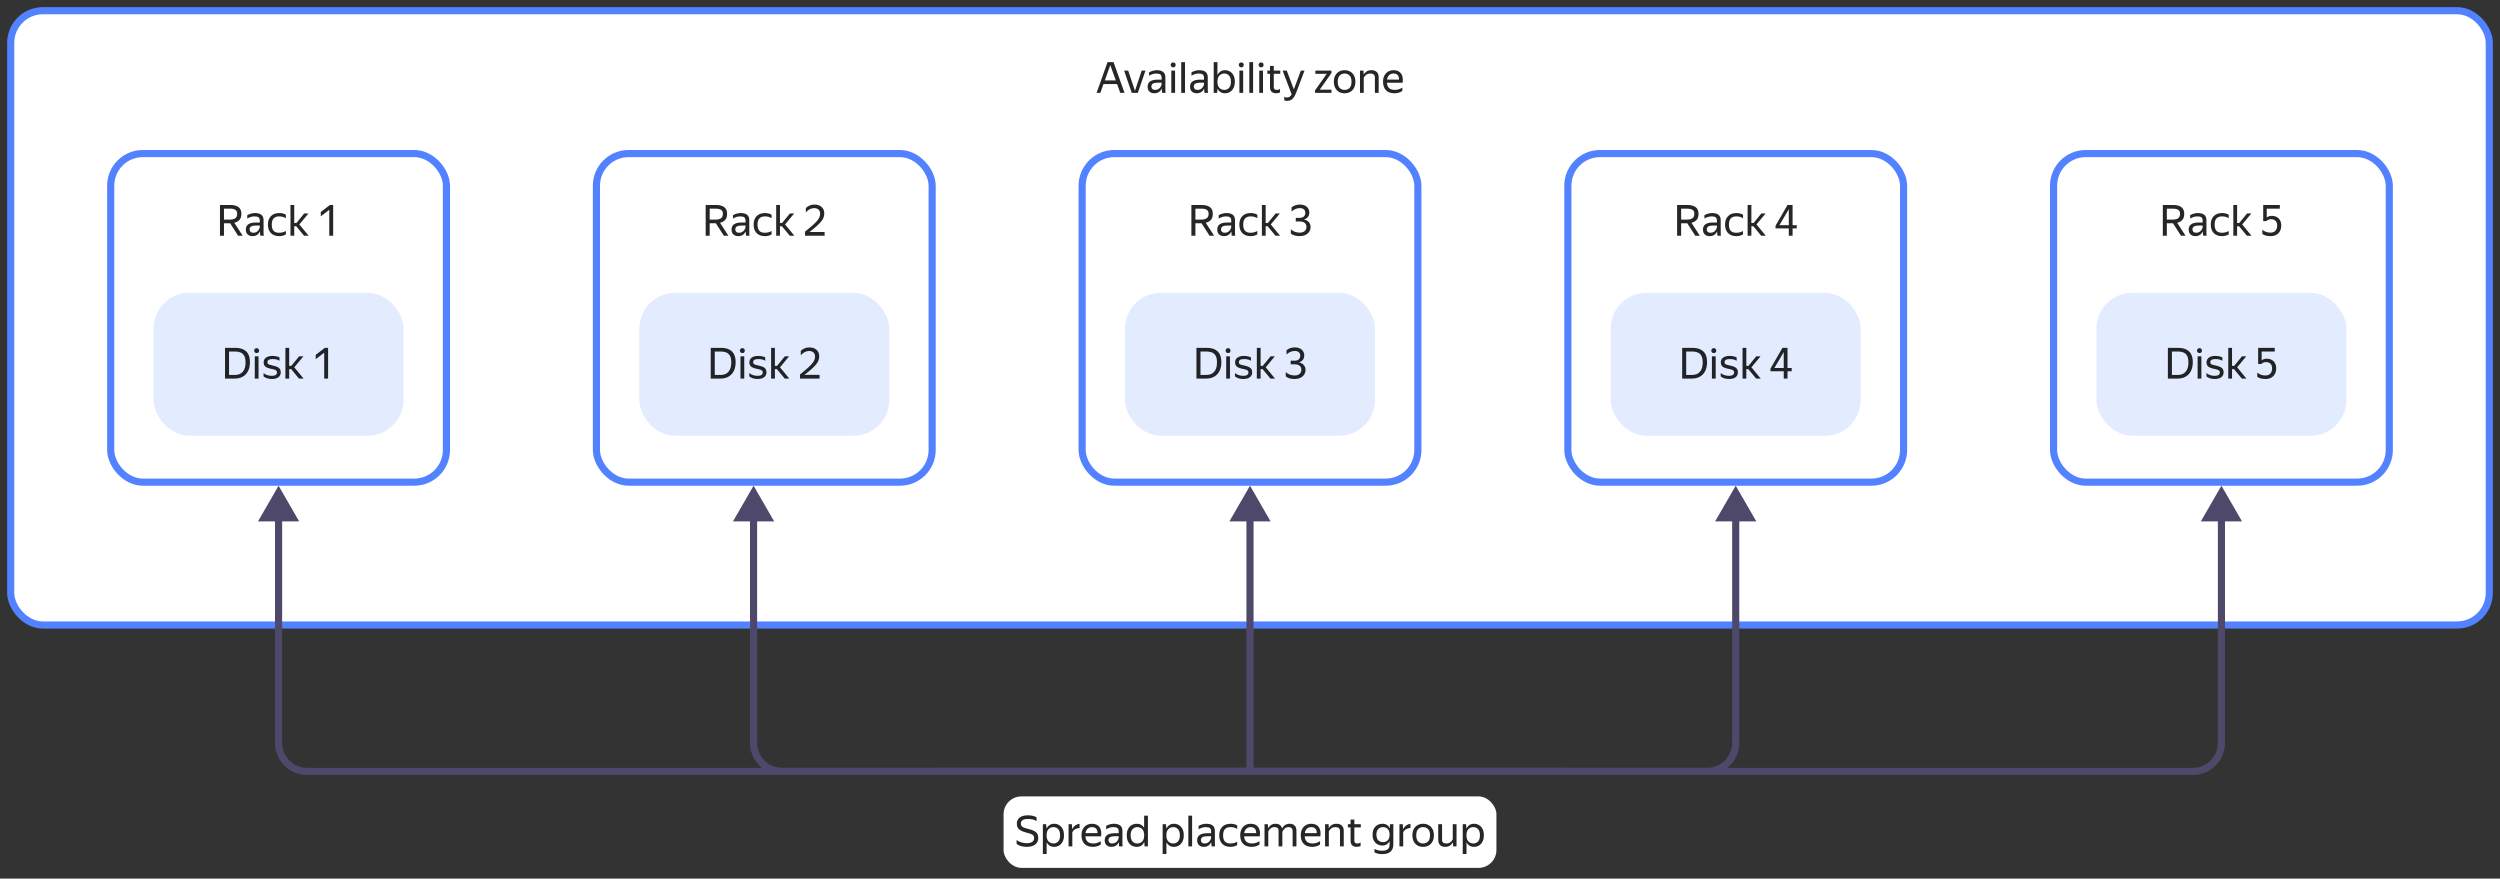 <svg width="700" height="246" viewBox="0 0 700 246" fill="none" xmlns="http://www.w3.org/2000/svg">
<rect x="0" y="0" width="700" height="246" fill="#333333" stroke="none"/>
<rect x="281" y="223" width="138" height="20" rx="5" fill="white"/>
<rect x="3" y="3" width="694" height="172" rx="9" fill="white" stroke="#5282FF" stroke-width="2"/>
<path d="M486 136L480.226 146L491.774 146L486 136ZM485 145L485 208L487 208L487 145L485 145ZM478 215L262 215L262 217L478 217L478 215ZM485 208C485 211.866 481.866 215 478 215L478 217C482.971 217 487 212.971 487 208L485 208Z" fill="#4E496B"/>
<path d="M622 136L616.226 146L627.774 146L622 136ZM621 145L621 208L623 208L623 145L621 145ZM614 215L262 215L262 217L614 217L614 215ZM621 208C621 211.866 617.866 215 614 215L614 217C618.971 217 623 212.971 623 208L621 208Z" fill="#4E496B"/>
<path d="M211 136L216.774 146L205.226 146L211 136ZM212 145L212 208L210 208L210 145L212 145ZM219 215L438 215L438 217L219 217L219 215ZM212 208C212 211.866 215.134 215 219 215L219 217C214.029 217 210 212.971 210 208L212 208Z" fill="#4E496B"/>
<path d="M78 136L83.773 146L72.227 146L78 136ZM79 145L79 208L77 208L77 145L79 145ZM86 215L438 215L438 217L86 217L86 215ZM79 208C79 211.866 82.134 215 86 215L86 217C81.029 217 77 212.971 77 208L79 208Z" fill="#4E496B"/>
<path d="M350 136L344.226 146L355.774 146L350 136ZM349 145L349 216L351 216L351 145L349 145Z" fill="#4E496B"/>
<rect x="303" y="43" width="94" height="92" rx="9" fill="white" stroke="#5282FF" stroke-width="2"/>
<path d="M333.588 57.396H336.468C337.476 57.396 338.248 57.596 338.784 57.996C339.32 58.388 339.588 59.008 339.588 59.856C339.588 60.608 339.408 61.184 339.048 61.584C338.688 61.976 338.208 62.24 337.608 62.376L339.948 66H338.676L336.432 62.508H336.36H334.716V66H333.588V57.396ZM336.36 61.488C336.976 61.488 337.472 61.368 337.848 61.128C338.224 60.888 338.412 60.456 338.412 59.832C338.412 59.32 338.24 58.96 337.896 58.752C337.56 58.536 337.084 58.428 336.468 58.428H334.716V61.488H336.36ZM343.255 60.588C342.591 60.588 341.919 60.792 341.239 61.2V60.252C341.535 60.068 341.875 59.924 342.259 59.82C342.651 59.708 343.031 59.652 343.399 59.652C344.183 59.652 344.779 59.816 345.187 60.144C345.595 60.472 345.799 60.972 345.799 61.644V64.992C345.799 65.128 345.803 65.304 345.811 65.52C345.827 65.728 345.843 65.888 345.859 66H344.899C344.875 65.888 344.851 65.732 344.827 65.532C344.811 65.324 344.803 65.144 344.803 64.992L344.791 64.812C344.695 65.004 344.563 65.204 344.395 65.412C344.227 65.612 344.003 65.78 343.723 65.916C343.451 66.052 343.111 66.12 342.703 66.12C342.143 66.12 341.691 65.96 341.347 65.64C341.003 65.32 340.831 64.868 340.831 64.284C340.831 63.604 341.071 63.104 341.551 62.784C342.031 62.464 342.707 62.304 343.579 62.304H344.743V61.788C344.743 61.356 344.631 61.048 344.407 60.864C344.183 60.68 343.799 60.588 343.255 60.588ZM344.743 63.6V63.144H343.687C343.055 63.144 342.595 63.236 342.307 63.42C342.027 63.604 341.887 63.872 341.887 64.224C341.887 64.504 341.971 64.732 342.139 64.908C342.315 65.084 342.579 65.172 342.931 65.172C343.259 65.172 343.539 65.108 343.771 64.98C344.003 64.844 344.191 64.684 344.335 64.5C344.479 64.308 344.583 64.128 344.647 63.96C344.711 63.792 344.743 63.672 344.743 63.6ZM350.148 66.12C349.18 66.12 348.416 65.836 347.856 65.268C347.296 64.692 347.016 63.896 347.016 62.88C347.016 61.864 347.3 61.072 347.868 60.504C348.436 59.936 349.212 59.652 350.196 59.652C350.572 59.652 350.924 59.696 351.252 59.784C351.58 59.864 351.844 59.984 352.044 60.144V61.092C351.5 60.756 350.888 60.588 350.208 60.588C349.488 60.588 348.956 60.78 348.612 61.164C348.268 61.54 348.096 62.112 348.096 62.88C348.096 63.648 348.26 64.224 348.588 64.608C348.924 64.984 349.444 65.172 350.148 65.172C350.828 65.172 351.46 65.008 352.044 64.68V65.628C351.524 65.956 350.892 66.12 350.148 66.12ZM358.419 66H357.135L354.939 63.348H354.387V66H353.331V57.396H354.387V62.448H354.987L357.171 59.772H358.371L355.815 62.844L358.419 66ZM362.814 62.016V60.996H363.966C364.414 60.996 364.778 60.876 365.058 60.636C365.346 60.388 365.49 60.04 365.49 59.592C365.49 59.184 365.358 58.864 365.094 58.632C364.83 58.392 364.45 58.272 363.954 58.272C363.538 58.272 363.146 58.348 362.778 58.5C362.418 58.652 362.042 58.896 361.65 59.232V58.056C362.29 57.536 363.062 57.276 363.966 57.276C364.79 57.276 365.434 57.484 365.898 57.9C366.37 58.316 366.606 58.86 366.606 59.532C366.606 60.076 366.454 60.508 366.15 60.828C365.854 61.148 365.498 61.36 365.082 61.464C365.418 61.512 365.726 61.628 366.006 61.812C366.294 61.988 366.526 62.22 366.702 62.508C366.878 62.796 366.966 63.132 366.966 63.516C366.966 64.044 366.834 64.504 366.57 64.896C366.306 65.288 365.942 65.592 365.478 65.808C365.022 66.016 364.49 66.12 363.882 66.12C362.826 66.12 362.01 65.876 361.434 65.388V64.188C361.738 64.484 362.106 64.716 362.538 64.884C362.97 65.052 363.422 65.136 363.894 65.136C364.486 65.136 364.95 64.996 365.286 64.716C365.63 64.428 365.802 64.036 365.802 63.54C365.802 63.06 365.646 62.688 365.334 62.424C365.03 62.152 364.558 62.016 363.918 62.016H362.814Z" fill="black" fill-opacity="0.85"/>
<rect x="315" y="82" width="70" height="40" rx="10" fill="#E3EBFF"/>
<path d="M335.006 97.396H337.898C338.474 97.396 339.01 97.464 339.506 97.6C340.002 97.736 340.434 97.96 340.802 98.272C341.17 98.576 341.458 98.984 341.666 99.496C341.874 100.008 341.978 100.644 341.978 101.404C341.978 102.412 341.794 103.26 341.426 103.948C341.066 104.628 340.57 105.14 339.938 105.484C339.306 105.828 338.582 106 337.766 106H335.006V97.396ZM337.766 104.98C338.358 104.98 338.878 104.86 339.326 104.62C339.774 104.372 340.122 103.992 340.37 103.48C340.626 102.96 340.754 102.296 340.754 101.488C340.754 100.68 340.63 100.056 340.382 99.616C340.134 99.176 339.794 98.868 339.362 98.692C338.938 98.516 338.45 98.428 337.898 98.428H336.134V104.98H337.766ZM343.875 98.86C343.659 98.86 343.487 98.796 343.359 98.668C343.231 98.532 343.167 98.368 343.167 98.176C343.167 97.984 343.231 97.82 343.359 97.684C343.487 97.548 343.659 97.48 343.875 97.48C344.083 97.48 344.247 97.548 344.367 97.684C344.487 97.82 344.547 97.984 344.547 98.176C344.547 98.368 344.487 98.532 344.367 98.668C344.247 98.796 344.083 98.86 343.875 98.86ZM343.335 99.772H344.391V106H343.335V99.772ZM348.104 106.12C347.648 106.12 347.212 106.056 346.796 105.928C346.388 105.792 346.056 105.612 345.8 105.388V104.44C346.048 104.68 346.38 104.872 346.796 105.016C347.22 105.16 347.652 105.232 348.092 105.232C349.068 105.232 349.556 104.916 349.556 104.284C349.556 104.1 349.512 103.952 349.424 103.84C349.344 103.72 349.192 103.62 348.968 103.54C348.744 103.452 348.42 103.368 347.996 103.288C347.188 103.128 346.624 102.912 346.304 102.64C345.984 102.36 345.824 101.964 345.824 101.452C345.824 100.884 346.044 100.444 346.484 100.132C346.924 99.812 347.532 99.652 348.308 99.652C348.676 99.652 349.036 99.692 349.388 99.772C349.748 99.844 350.04 99.944 350.264 100.072V101.02C349.8 100.7 349.16 100.54 348.344 100.54C347.84 100.54 347.468 100.612 347.228 100.756C346.996 100.9 346.88 101.124 346.88 101.428C346.88 101.588 346.916 101.72 346.988 101.824C347.06 101.928 347.204 102.02 347.42 102.1C347.636 102.18 347.96 102.264 348.392 102.352C348.944 102.464 349.38 102.6 349.7 102.76C350.028 102.912 350.26 103.108 350.396 103.348C350.54 103.588 350.612 103.892 350.612 104.26C350.612 104.844 350.392 105.3 349.952 105.628C349.512 105.956 348.896 106.12 348.104 106.12ZM357.001 106H355.717L353.521 103.348H352.969V106H351.913V97.396H352.969V102.448H353.569L355.753 99.772H356.953L354.397 102.844L357.001 106ZM361.396 102.016V100.996H362.548C362.996 100.996 363.36 100.876 363.64 100.636C363.928 100.388 364.072 100.04 364.072 99.592C364.072 99.184 363.94 98.864 363.676 98.632C363.412 98.392 363.032 98.272 362.536 98.272C362.12 98.272 361.728 98.348 361.36 98.5C361 98.652 360.624 98.896 360.232 99.232V98.056C360.872 97.536 361.644 97.276 362.548 97.276C363.372 97.276 364.016 97.484 364.48 97.9C364.952 98.316 365.188 98.86 365.188 99.532C365.188 100.076 365.036 100.508 364.732 100.828C364.436 101.148 364.08 101.36 363.664 101.464C364 101.512 364.308 101.628 364.588 101.812C364.876 101.988 365.108 102.22 365.284 102.508C365.46 102.796 365.548 103.132 365.548 103.516C365.548 104.044 365.416 104.504 365.152 104.896C364.888 105.288 364.524 105.592 364.06 105.808C363.604 106.016 363.072 106.12 362.464 106.12C361.408 106.12 360.592 105.876 360.016 105.388V104.188C360.32 104.484 360.688 104.716 361.12 104.884C361.552 105.052 362.004 105.136 362.476 105.136C363.068 105.136 363.532 104.996 363.868 104.716C364.212 104.428 364.384 104.036 364.384 103.54C364.384 103.06 364.228 102.688 363.916 102.424C363.612 102.152 363.14 102.016 362.5 102.016H361.396Z" fill="black" fill-opacity="0.85"/>
<rect x="167" y="43" width="94" height="92" rx="9" fill="white" stroke="#5282FF" stroke-width="2"/>
<path d="M197.588 57.396H200.468C201.476 57.396 202.248 57.596 202.784 57.996C203.32 58.388 203.588 59.008 203.588 59.856C203.588 60.608 203.408 61.184 203.048 61.584C202.688 61.976 202.208 62.24 201.608 62.376L203.948 66H202.676L200.432 62.508H200.36H198.716V66H197.588V57.396ZM200.36 61.488C200.976 61.488 201.472 61.368 201.848 61.128C202.224 60.888 202.412 60.456 202.412 59.832C202.412 59.32 202.24 58.96 201.896 58.752C201.56 58.536 201.084 58.428 200.468 58.428H198.716V61.488H200.36ZM207.255 60.588C206.591 60.588 205.919 60.792 205.239 61.2V60.252C205.535 60.068 205.875 59.924 206.259 59.82C206.651 59.708 207.031 59.652 207.399 59.652C208.183 59.652 208.779 59.816 209.187 60.144C209.595 60.472 209.799 60.972 209.799 61.644V64.992C209.799 65.128 209.803 65.304 209.811 65.52C209.827 65.728 209.843 65.888 209.859 66H208.899C208.875 65.888 208.851 65.732 208.827 65.532C208.811 65.324 208.803 65.144 208.803 64.992L208.791 64.812C208.695 65.004 208.563 65.204 208.395 65.412C208.227 65.612 208.003 65.78 207.723 65.916C207.451 66.052 207.111 66.12 206.703 66.12C206.143 66.12 205.691 65.96 205.347 65.64C205.003 65.32 204.831 64.868 204.831 64.284C204.831 63.604 205.071 63.104 205.551 62.784C206.031 62.464 206.707 62.304 207.579 62.304H208.743V61.788C208.743 61.356 208.631 61.048 208.407 60.864C208.183 60.68 207.799 60.588 207.255 60.588ZM208.743 63.6V63.144H207.687C207.055 63.144 206.595 63.236 206.307 63.42C206.027 63.604 205.887 63.872 205.887 64.224C205.887 64.504 205.971 64.732 206.139 64.908C206.315 65.084 206.579 65.172 206.931 65.172C207.259 65.172 207.539 65.108 207.771 64.98C208.003 64.844 208.191 64.684 208.335 64.5C208.479 64.308 208.583 64.128 208.647 63.96C208.711 63.792 208.743 63.672 208.743 63.6ZM214.148 66.12C213.18 66.12 212.416 65.836 211.856 65.268C211.296 64.692 211.016 63.896 211.016 62.88C211.016 61.864 211.3 61.072 211.868 60.504C212.436 59.936 213.212 59.652 214.196 59.652C214.572 59.652 214.924 59.696 215.252 59.784C215.58 59.864 215.844 59.984 216.044 60.144V61.092C215.5 60.756 214.888 60.588 214.208 60.588C213.488 60.588 212.956 60.78 212.612 61.164C212.268 61.54 212.096 62.112 212.096 62.88C212.096 63.648 212.26 64.224 212.588 64.608C212.924 64.984 213.444 65.172 214.148 65.172C214.828 65.172 215.46 65.008 216.044 64.68V65.628C215.524 65.956 214.892 66.12 214.148 66.12ZM222.419 66H221.135L218.939 63.348H218.387V66H217.331V57.396H218.387V62.448H218.987L221.171 59.772H222.371L219.815 62.844L222.419 66ZM230.894 66H225.41V64.86C226.266 64.172 226.966 63.584 227.51 63.096C228.062 62.608 228.49 62.184 228.794 61.824C229.106 61.456 229.322 61.116 229.442 60.804C229.57 60.492 229.634 60.176 229.634 59.856C229.634 59.36 229.486 58.972 229.19 58.692C228.894 58.412 228.486 58.272 227.966 58.272C227.134 58.272 226.358 58.668 225.638 59.46V58.248C226.302 57.6 227.09 57.276 228.002 57.276C228.866 57.276 229.546 57.5 230.042 57.948C230.546 58.388 230.798 58.988 230.798 59.748C230.798 60.14 230.734 60.516 230.606 60.876C230.486 61.228 230.27 61.6 229.958 61.992C229.654 62.376 229.234 62.808 228.698 63.288C228.162 63.768 227.482 64.328 226.658 64.968H230.894V66Z" fill="black" fill-opacity="0.85"/>
<rect x="179" y="82" width="70" height="40" rx="10" fill="#E3EBFF"/>
<path d="M199.006 97.396H201.898C202.474 97.396 203.01 97.464 203.506 97.6C204.002 97.736 204.434 97.96 204.802 98.272C205.17 98.576 205.458 98.984 205.666 99.496C205.874 100.008 205.978 100.644 205.978 101.404C205.978 102.412 205.794 103.26 205.426 103.948C205.066 104.628 204.57 105.14 203.938 105.484C203.306 105.828 202.582 106 201.766 106H199.006V97.396ZM201.766 104.98C202.358 104.98 202.878 104.86 203.326 104.62C203.774 104.372 204.122 103.992 204.37 103.48C204.626 102.96 204.754 102.296 204.754 101.488C204.754 100.68 204.63 100.056 204.382 99.616C204.134 99.176 203.794 98.868 203.362 98.692C202.938 98.516 202.45 98.428 201.898 98.428H200.134V104.98H201.766ZM207.875 98.86C207.659 98.86 207.487 98.796 207.359 98.668C207.231 98.532 207.167 98.368 207.167 98.176C207.167 97.984 207.231 97.82 207.359 97.684C207.487 97.548 207.659 97.48 207.875 97.48C208.083 97.48 208.247 97.548 208.367 97.684C208.487 97.82 208.547 97.984 208.547 98.176C208.547 98.368 208.487 98.532 208.367 98.668C208.247 98.796 208.083 98.86 207.875 98.86ZM207.335 99.772H208.391V106H207.335V99.772ZM212.104 106.12C211.648 106.12 211.212 106.056 210.796 105.928C210.388 105.792 210.056 105.612 209.8 105.388V104.44C210.048 104.68 210.38 104.872 210.796 105.016C211.22 105.16 211.652 105.232 212.092 105.232C213.068 105.232 213.556 104.916 213.556 104.284C213.556 104.1 213.512 103.952 213.424 103.84C213.344 103.72 213.192 103.62 212.968 103.54C212.744 103.452 212.42 103.368 211.996 103.288C211.188 103.128 210.624 102.912 210.304 102.64C209.984 102.36 209.824 101.964 209.824 101.452C209.824 100.884 210.044 100.444 210.484 100.132C210.924 99.812 211.532 99.652 212.308 99.652C212.676 99.652 213.036 99.692 213.388 99.772C213.748 99.844 214.04 99.944 214.264 100.072V101.02C213.8 100.7 213.16 100.54 212.344 100.54C211.84 100.54 211.468 100.612 211.228 100.756C210.996 100.9 210.88 101.124 210.88 101.428C210.88 101.588 210.916 101.72 210.988 101.824C211.06 101.928 211.204 102.02 211.42 102.1C211.636 102.18 211.96 102.264 212.392 102.352C212.944 102.464 213.38 102.6 213.7 102.76C214.028 102.912 214.26 103.108 214.396 103.348C214.54 103.588 214.612 103.892 214.612 104.26C214.612 104.844 214.392 105.3 213.952 105.628C213.512 105.956 212.896 106.12 212.104 106.12ZM221.001 106H219.717L217.521 103.348H216.969V106H215.913V97.396H216.969V102.448H217.569L219.753 99.772H220.953L218.397 102.844L221.001 106ZM229.476 106H223.992V104.86C224.848 104.172 225.548 103.584 226.092 103.096C226.644 102.608 227.072 102.184 227.376 101.824C227.688 101.456 227.904 101.116 228.024 100.804C228.152 100.492 228.216 100.176 228.216 99.856C228.216 99.36 228.068 98.972 227.772 98.692C227.476 98.412 227.068 98.272 226.548 98.272C225.716 98.272 224.94 98.668 224.22 99.46V98.248C224.884 97.6 225.672 97.276 226.584 97.276C227.448 97.276 228.128 97.5 228.624 97.948C229.128 98.388 229.38 98.988 229.38 99.748C229.38 100.14 229.316 100.516 229.188 100.876C229.068 101.228 228.852 101.6 228.54 101.992C228.236 102.376 227.816 102.808 227.28 103.288C226.744 103.768 226.064 104.328 225.24 104.968H229.476V106Z" fill="black" fill-opacity="0.85"/>
<path d="M314.869 26H313.669L312.781 23.54H308.977L308.101 26H307.045L310.105 17.396H311.785L314.869 26ZM309.349 22.52H312.421L310.885 18.236L309.349 22.52ZM314.753 19.772H315.893L317.789 25.436L319.673 19.772H320.729L318.593 26H316.889L314.753 19.772ZM323.761 20.588C323.097 20.588 322.425 20.792 321.745 21.2V20.252C322.041 20.068 322.381 19.924 322.765 19.82C323.157 19.708 323.537 19.652 323.905 19.652C324.689 19.652 325.285 19.816 325.693 20.144C326.101 20.472 326.305 20.972 326.305 21.644V24.992C326.305 25.128 326.309 25.304 326.317 25.52C326.333 25.728 326.349 25.888 326.365 26H325.405C325.381 25.888 325.357 25.732 325.333 25.532C325.317 25.324 325.309 25.144 325.309 24.992L325.297 24.812C325.201 25.004 325.069 25.204 324.901 25.412C324.733 25.612 324.509 25.78 324.229 25.916C323.957 26.052 323.617 26.12 323.209 26.12C322.649 26.12 322.197 25.96 321.853 25.64C321.509 25.32 321.337 24.868 321.337 24.284C321.337 23.604 321.577 23.104 322.057 22.784C322.537 22.464 323.213 22.304 324.085 22.304H325.249V21.788C325.249 21.356 325.137 21.048 324.913 20.864C324.689 20.68 324.305 20.588 323.761 20.588ZM325.249 23.6V23.144H324.193C323.561 23.144 323.101 23.236 322.813 23.42C322.533 23.604 322.393 23.872 322.393 24.224C322.393 24.504 322.477 24.732 322.645 24.908C322.821 25.084 323.085 25.172 323.437 25.172C323.765 25.172 324.045 25.108 324.277 24.98C324.509 24.844 324.697 24.684 324.841 24.5C324.985 24.308 325.089 24.128 325.153 23.96C325.217 23.792 325.249 23.672 325.249 23.6ZM328.506 18.86C328.29 18.86 328.118 18.796 327.99 18.668C327.862 18.532 327.798 18.368 327.798 18.176C327.798 17.984 327.862 17.82 327.99 17.684C328.118 17.548 328.29 17.48 328.506 17.48C328.714 17.48 328.878 17.548 328.998 17.684C329.118 17.82 329.178 17.984 329.178 18.176C329.178 18.368 329.118 18.532 328.998 18.668C328.878 18.796 328.714 18.86 328.506 18.86ZM327.966 19.772H329.022V26H327.966V19.772ZM330.743 17.396H331.799V26H330.743V17.396ZM335.632 20.588C334.968 20.588 334.296 20.792 333.616 21.2V20.252C333.912 20.068 334.252 19.924 334.636 19.82C335.028 19.708 335.408 19.652 335.776 19.652C336.56 19.652 337.156 19.816 337.564 20.144C337.972 20.472 338.176 20.972 338.176 21.644V24.992C338.176 25.128 338.18 25.304 338.188 25.52C338.204 25.728 338.22 25.888 338.236 26H337.276C337.252 25.888 337.228 25.732 337.204 25.532C337.188 25.324 337.18 25.144 337.18 24.992L337.168 24.812C337.072 25.004 336.94 25.204 336.772 25.412C336.604 25.612 336.38 25.78 336.1 25.916C335.828 26.052 335.488 26.12 335.08 26.12C334.52 26.12 334.068 25.96 333.724 25.64C333.38 25.32 333.208 24.868 333.208 24.284C333.208 23.604 333.448 23.104 333.928 22.784C334.408 22.464 335.084 22.304 335.956 22.304H337.12V21.788C337.12 21.356 337.008 21.048 336.784 20.864C336.56 20.68 336.176 20.588 335.632 20.588ZM337.12 23.6V23.144H336.064C335.432 23.144 334.972 23.236 334.684 23.42C334.404 23.604 334.264 23.872 334.264 24.224C334.264 24.504 334.348 24.732 334.516 24.908C334.692 25.084 334.956 25.172 335.308 25.172C335.636 25.172 335.916 25.108 336.148 24.98C336.38 24.844 336.568 24.684 336.712 24.5C336.856 24.308 336.96 24.128 337.024 23.96C337.088 23.792 337.12 23.672 337.12 23.6ZM339.837 17.396H340.893L340.869 20.984C341.077 20.584 341.357 20.264 341.709 20.024C342.061 19.776 342.497 19.652 343.017 19.652C343.505 19.652 343.953 19.772 344.361 20.012C344.777 20.244 345.113 20.6 345.369 21.08C345.625 21.552 345.753 22.152 345.753 22.88C345.753 23.608 345.621 24.212 345.357 24.692C345.101 25.172 344.761 25.532 344.337 25.772C343.921 26.004 343.465 26.12 342.969 26.12C342.489 26.12 342.069 26.004 341.709 25.772C341.357 25.54 341.077 25.224 340.869 24.824L340.833 26H339.837V17.396ZM344.661 22.88C344.661 22.128 344.489 21.56 344.145 21.176C343.801 20.784 343.357 20.588 342.813 20.588C342.269 20.588 341.809 20.78 341.433 21.164C341.065 21.54 340.881 22.112 340.881 22.88C340.881 23.656 341.065 24.232 341.433 24.608C341.809 24.984 342.269 25.172 342.813 25.172C343.357 25.172 343.801 24.98 344.145 24.596C344.489 24.212 344.661 23.64 344.661 22.88ZM347.572 18.86C347.356 18.86 347.184 18.796 347.056 18.668C346.928 18.532 346.864 18.368 346.864 18.176C346.864 17.984 346.928 17.82 347.056 17.684C347.184 17.548 347.356 17.48 347.572 17.48C347.78 17.48 347.944 17.548 348.064 17.684C348.184 17.82 348.244 17.984 348.244 18.176C348.244 18.368 348.184 18.532 348.064 18.668C347.944 18.796 347.78 18.86 347.572 18.86ZM347.032 19.772H348.088V26H347.032V19.772ZM349.809 17.396H350.865V26H349.809V17.396ZM353.127 18.86C352.911 18.86 352.739 18.796 352.611 18.668C352.483 18.532 352.419 18.368 352.419 18.176C352.419 17.984 352.483 17.82 352.611 17.684C352.739 17.548 352.911 17.48 353.127 17.48C353.335 17.48 353.499 17.548 353.619 17.684C353.739 17.82 353.799 17.984 353.799 18.176C353.799 18.368 353.739 18.532 353.619 18.668C353.499 18.796 353.335 18.86 353.127 18.86ZM352.587 19.772H353.643V26H352.587V19.772ZM354.86 20.672V19.772H355.604V18.464H356.66V19.772H358.472V20.672H356.66V24.416C356.66 24.68 356.728 24.872 356.864 24.992C357 25.112 357.232 25.172 357.56 25.172C357.872 25.172 358.156 25.084 358.412 24.908V25.868C358.284 25.948 358.116 26.008 357.908 26.048C357.7 26.096 357.492 26.12 357.284 26.12C356.884 26.12 356.56 26.044 356.312 25.892C356.064 25.74 355.884 25.544 355.772 25.304C355.66 25.064 355.604 24.812 355.604 24.548V20.672H354.86ZM360.416 28.244C360.088 28.244 359.816 28.2 359.6 28.112V27.092C359.76 27.228 360.02 27.296 360.38 27.296C360.66 27.296 360.896 27.228 361.088 27.092C361.288 26.964 361.48 26.74 361.664 26.42L359.132 19.772H360.296L362.276 25.028L364.244 19.772H365.264L362.936 25.928C362.616 26.752 362.26 27.344 361.868 27.704C361.476 28.064 360.992 28.244 360.416 28.244ZM372.817 25.1V26H368.209V25.316L371.485 20.672H368.305V19.772H372.805V20.456L369.529 25.1H372.817ZM376.483 26.12C375.915 26.12 375.403 25.996 374.947 25.748C374.499 25.492 374.143 25.124 373.879 24.644C373.615 24.156 373.483 23.568 373.483 22.88C373.483 22.192 373.615 21.608 373.879 21.128C374.143 20.648 374.499 20.284 374.947 20.036C375.403 19.78 375.915 19.652 376.483 19.652C377.059 19.652 377.575 19.78 378.031 20.036C378.487 20.284 378.847 20.648 379.111 21.128C379.375 21.608 379.507 22.192 379.507 22.88C379.507 23.568 379.375 24.156 379.111 24.644C378.847 25.124 378.487 25.492 378.031 25.748C377.575 25.996 377.059 26.12 376.483 26.12ZM376.483 25.172C377.043 25.172 377.507 24.988 377.875 24.62C378.243 24.244 378.427 23.664 378.427 22.88C378.427 22.096 378.243 21.52 377.875 21.152C377.507 20.776 377.043 20.588 376.483 20.588C375.931 20.588 375.471 20.776 375.103 21.152C374.743 21.52 374.562 22.096 374.562 22.88C374.562 23.664 374.743 24.244 375.103 24.62C375.471 24.988 375.931 25.172 376.483 25.172ZM383.746 20.588C383.266 20.588 382.874 20.7 382.57 20.924C382.274 21.14 382.034 21.42 381.85 21.764V26H380.794V19.772H381.79L381.826 20.888H381.85C382.018 20.536 382.282 20.244 382.642 20.012C383.002 19.772 383.458 19.652 384.01 19.652C384.626 19.652 385.114 19.816 385.474 20.144C385.842 20.472 386.026 20.968 386.026 21.632V26H384.97V21.74C384.97 21.316 384.858 21.02 384.634 20.852C384.418 20.676 384.122 20.588 383.746 20.588ZM390.456 26.12C389.416 26.12 388.62 25.836 388.068 25.268C387.524 24.692 387.252 23.896 387.252 22.88C387.252 22.2 387.38 21.62 387.636 21.14C387.892 20.66 388.244 20.292 388.692 20.036C389.14 19.78 389.644 19.652 390.204 19.652C391.156 19.652 391.856 19.968 392.304 20.6C392.752 21.224 392.896 22.08 392.736 23.168H388.344C388.432 24.504 389.168 25.172 390.552 25.172C391.312 25.172 392.012 24.956 392.652 24.524V25.472C392.364 25.672 392.028 25.832 391.644 25.952C391.26 26.064 390.864 26.12 390.456 26.12ZM390.18 20.588C389.724 20.588 389.332 20.728 389.004 21.008C388.676 21.288 388.468 21.712 388.38 22.28H391.728C391.752 21.744 391.628 21.328 391.356 21.032C391.084 20.736 390.692 20.588 390.18 20.588Z" fill="black" fill-opacity="0.85"/>
<path d="M287.513 237.12C286.905 237.12 286.341 237.044 285.821 236.892C285.309 236.732 284.917 236.524 284.645 236.268V235.188C284.845 235.364 285.101 235.52 285.413 235.656C285.733 235.792 286.077 235.9 286.445 235.98C286.813 236.06 287.169 236.1 287.513 236.1C288.161 236.1 288.661 235.976 289.013 235.728C289.373 235.48 289.553 235.128 289.553 234.672C289.553 234.4 289.497 234.18 289.385 234.012C289.281 233.836 289.081 233.684 288.785 233.556C288.497 233.428 288.077 233.296 287.525 233.16C286.805 232.976 286.241 232.772 285.833 232.548C285.425 232.324 285.137 232.06 284.969 231.756C284.801 231.444 284.717 231.076 284.717 230.652C284.717 229.884 284.989 229.3 285.533 228.9C286.077 228.492 286.861 228.288 287.885 228.288C288.333 228.288 288.745 228.332 289.121 228.42C289.497 228.508 289.869 228.644 290.237 228.828V229.908C289.637 229.508 288.853 229.308 287.885 229.308C286.517 229.308 285.833 229.74 285.833 230.604C285.833 230.98 285.973 231.276 286.253 231.492C286.541 231.708 287.049 231.9 287.777 232.068C288.529 232.236 289.117 232.432 289.541 232.656C289.965 232.88 290.265 233.152 290.441 233.472C290.625 233.784 290.717 234.168 290.717 234.624C290.717 235.4 290.433 236.012 289.865 236.46C289.297 236.9 288.513 237.12 287.513 237.12ZM292.001 230.772H292.925L293.033 231.984C293.233 231.584 293.509 231.264 293.861 231.024C294.221 230.776 294.661 230.652 295.181 230.652C295.669 230.652 296.117 230.772 296.525 231.012C296.941 231.244 297.277 231.6 297.533 232.08C297.789 232.552 297.917 233.152 297.917 233.88C297.917 234.608 297.785 235.212 297.521 235.692C297.265 236.172 296.925 236.532 296.501 236.772C296.085 237.004 295.629 237.12 295.133 237.12C294.661 237.12 294.249 237.008 293.897 236.784C293.545 236.56 293.265 236.252 293.057 235.86V239.124H292.001V230.772ZM296.825 233.88C296.825 233.128 296.653 232.56 296.309 232.176C295.965 231.784 295.521 231.588 294.977 231.588C294.433 231.588 293.973 231.78 293.597 232.164C293.229 232.54 293.045 233.112 293.045 233.88C293.045 234.656 293.229 235.232 293.597 235.608C293.973 235.984 294.433 236.172 294.977 236.172C295.521 236.172 295.965 235.98 296.309 235.596C296.653 235.212 296.825 234.64 296.825 233.88ZM302.28 231.828C301.784 231.868 301.36 231.992 301.008 232.2C300.664 232.408 300.412 232.688 300.252 233.04V237H299.196V230.772H300.12L300.228 232.128H300.252C300.452 231.712 300.724 231.376 301.068 231.12C301.42 230.864 301.824 230.708 302.28 230.652V231.828ZM306.022 237.12C304.982 237.12 304.186 236.836 303.634 236.268C303.09 235.692 302.818 234.896 302.818 233.88C302.818 233.2 302.946 232.62 303.202 232.14C303.458 231.66 303.81 231.292 304.258 231.036C304.706 230.78 305.21 230.652 305.77 230.652C306.722 230.652 307.422 230.968 307.87 231.6C308.318 232.224 308.462 233.08 308.302 234.168H303.91C303.998 235.504 304.734 236.172 306.118 236.172C306.878 236.172 307.578 235.956 308.218 235.524V236.472C307.93 236.672 307.594 236.832 307.21 236.952C306.826 237.064 306.43 237.12 306.022 237.12ZM305.746 231.588C305.29 231.588 304.898 231.728 304.57 232.008C304.242 232.288 304.034 232.712 303.946 233.28H307.294C307.318 232.744 307.194 232.328 306.922 232.032C306.65 231.736 306.258 231.588 305.746 231.588ZM311.738 231.588C311.074 231.588 310.402 231.792 309.722 232.2V231.252C310.018 231.068 310.358 230.924 310.742 230.82C311.134 230.708 311.514 230.652 311.882 230.652C312.666 230.652 313.262 230.816 313.67 231.144C314.078 231.472 314.282 231.972 314.282 232.644V235.992C314.282 236.128 314.286 236.304 314.294 236.52C314.31 236.728 314.326 236.888 314.342 237H313.382C313.358 236.888 313.334 236.732 313.31 236.532C313.294 236.324 313.286 236.144 313.286 235.992L313.274 235.812C313.178 236.004 313.046 236.204 312.878 236.412C312.71 236.612 312.486 236.78 312.206 236.916C311.934 237.052 311.594 237.12 311.186 237.12C310.626 237.12 310.174 236.96 309.83 236.64C309.486 236.32 309.314 235.868 309.314 235.284C309.314 234.604 309.554 234.104 310.034 233.784C310.514 233.464 311.19 233.304 312.062 233.304H313.226V232.788C313.226 232.356 313.114 232.048 312.89 231.864C312.666 231.68 312.282 231.588 311.738 231.588ZM313.226 234.6V234.144H312.17C311.538 234.144 311.078 234.236 310.79 234.42C310.51 234.604 310.37 234.872 310.37 235.224C310.37 235.504 310.454 235.732 310.622 235.908C310.798 236.084 311.062 236.172 311.414 236.172C311.742 236.172 312.022 236.108 312.254 235.98C312.486 235.844 312.674 235.684 312.818 235.5C312.962 235.308 313.066 235.128 313.13 234.96C313.194 234.792 313.226 234.672 313.226 234.6ZM315.498 233.88C315.498 233.152 315.626 232.552 315.882 232.08C316.138 231.6 316.478 231.244 316.902 231.012C317.334 230.772 317.802 230.652 318.306 230.652C318.778 230.652 319.186 230.752 319.53 230.952C319.874 231.144 320.15 231.42 320.358 231.78V228.396H321.414V237H320.49L320.406 235.776C320.214 236.184 319.942 236.512 319.59 236.76C319.246 237 318.814 237.12 318.294 237.12C317.798 237.12 317.334 237.004 316.902 236.772C316.478 236.532 316.138 236.172 315.882 235.692C315.626 235.212 315.498 234.608 315.498 233.88ZM320.37 233.88C320.37 233.104 320.186 232.528 319.818 232.152C319.45 231.776 318.994 231.588 318.45 231.588C317.906 231.588 317.458 231.784 317.106 232.176C316.754 232.56 316.578 233.128 316.578 233.88C316.578 234.64 316.754 235.212 317.106 235.596C317.458 235.98 317.906 236.172 318.45 236.172C318.994 236.172 319.45 235.984 319.818 235.608C320.186 235.232 320.37 234.656 320.37 233.88ZM325.54 230.772H326.464L326.572 231.984C326.772 231.584 327.048 231.264 327.4 231.024C327.76 230.776 328.2 230.652 328.72 230.652C329.208 230.652 329.656 230.772 330.064 231.012C330.48 231.244 330.816 231.6 331.072 232.08C331.328 232.552 331.456 233.152 331.456 233.88C331.456 234.608 331.324 235.212 331.06 235.692C330.804 236.172 330.464 236.532 330.04 236.772C329.624 237.004 329.168 237.12 328.672 237.12C328.2 237.12 327.788 237.008 327.436 236.784C327.084 236.56 326.804 236.252 326.596 235.86V239.124H325.54V230.772ZM330.364 233.88C330.364 233.128 330.192 232.56 329.848 232.176C329.504 231.784 329.06 231.588 328.516 231.588C327.972 231.588 327.512 231.78 327.136 232.164C326.768 232.54 326.584 233.112 326.584 233.88C326.584 234.656 326.768 235.232 327.136 235.608C327.512 235.984 327.972 236.172 328.516 236.172C329.06 236.172 329.504 235.98 329.848 235.596C330.192 235.212 330.364 234.64 330.364 233.88ZM332.735 228.396H333.791V237H332.735V228.396ZM337.624 231.588C336.96 231.588 336.288 231.792 335.608 232.2V231.252C335.904 231.068 336.244 230.924 336.628 230.82C337.02 230.708 337.4 230.652 337.768 230.652C338.552 230.652 339.148 230.816 339.556 231.144C339.964 231.472 340.168 231.972 340.168 232.644V235.992C340.168 236.128 340.172 236.304 340.18 236.52C340.196 236.728 340.212 236.888 340.228 237H339.268C339.244 236.888 339.22 236.732 339.196 236.532C339.18 236.324 339.172 236.144 339.172 235.992L339.16 235.812C339.064 236.004 338.932 236.204 338.764 236.412C338.596 236.612 338.372 236.78 338.092 236.916C337.82 237.052 337.48 237.12 337.072 237.12C336.512 237.12 336.06 236.96 335.716 236.64C335.372 236.32 335.2 235.868 335.2 235.284C335.2 234.604 335.44 234.104 335.92 233.784C336.4 233.464 337.076 233.304 337.948 233.304H339.112V232.788C339.112 232.356 339 232.048 338.776 231.864C338.552 231.68 338.168 231.588 337.624 231.588ZM339.112 234.6V234.144H338.056C337.424 234.144 336.964 234.236 336.676 234.42C336.396 234.604 336.256 234.872 336.256 235.224C336.256 235.504 336.34 235.732 336.508 235.908C336.684 236.084 336.948 236.172 337.3 236.172C337.628 236.172 337.908 236.108 338.14 235.98C338.372 235.844 338.56 235.684 338.704 235.5C338.848 235.308 338.952 235.128 339.016 234.96C339.08 234.792 339.112 234.672 339.112 234.6ZM344.517 237.12C343.549 237.12 342.785 236.836 342.225 236.268C341.665 235.692 341.385 234.896 341.385 233.88C341.385 232.864 341.669 232.072 342.237 231.504C342.805 230.936 343.581 230.652 344.565 230.652C344.941 230.652 345.293 230.696 345.621 230.784C345.949 230.864 346.213 230.984 346.413 231.144V232.092C345.869 231.756 345.257 231.588 344.577 231.588C343.857 231.588 343.325 231.78 342.981 232.164C342.637 232.54 342.465 233.112 342.465 233.88C342.465 234.648 342.629 235.224 342.957 235.608C343.293 235.984 343.813 236.172 344.517 236.172C345.197 236.172 345.829 236.008 346.413 235.68V236.628C345.893 236.956 345.261 237.12 344.517 237.12ZM350.46 237.12C349.42 237.12 348.624 236.836 348.072 236.268C347.528 235.692 347.256 234.896 347.256 233.88C347.256 233.2 347.384 232.62 347.64 232.14C347.896 231.66 348.248 231.292 348.696 231.036C349.144 230.78 349.648 230.652 350.208 230.652C351.16 230.652 351.86 230.968 352.308 231.6C352.756 232.224 352.9 233.08 352.74 234.168H348.348C348.436 235.504 349.172 236.172 350.556 236.172C351.316 236.172 352.016 235.956 352.656 235.524V236.472C352.368 236.672 352.032 236.832 351.648 236.952C351.264 237.064 350.868 237.12 350.46 237.12ZM350.184 231.588C349.728 231.588 349.336 231.728 349.008 232.008C348.68 232.288 348.472 232.712 348.384 233.28H351.732C351.756 232.744 351.632 232.328 351.36 232.032C351.088 231.736 350.696 231.588 350.184 231.588ZM357.999 232.644C357.999 232.244 357.899 231.968 357.699 231.816C357.499 231.664 357.227 231.588 356.883 231.588C356.435 231.588 356.079 231.7 355.815 231.924C355.551 232.14 355.319 232.424 355.119 232.776V237H354.063V230.772H354.987L355.095 231.888H355.119C355.287 231.536 355.539 231.244 355.875 231.012C356.219 230.772 356.659 230.652 357.195 230.652C357.667 230.652 358.059 230.768 358.371 231C358.683 231.224 358.891 231.564 358.995 232.02C359.171 231.596 359.439 231.264 359.799 231.024C360.167 230.776 360.611 230.652 361.131 230.652C361.699 230.652 362.151 230.816 362.487 231.144C362.831 231.472 363.003 231.968 363.003 232.632V237H361.935V232.764C361.935 232.356 361.835 232.06 361.635 231.876C361.435 231.684 361.163 231.588 360.819 231.588C360.363 231.588 360.003 231.72 359.739 231.984C359.475 232.24 359.247 232.544 359.055 232.896V237H357.999V232.644ZM367.417 237.12C366.377 237.12 365.581 236.836 365.029 236.268C364.485 235.692 364.213 234.896 364.213 233.88C364.213 233.2 364.341 232.62 364.597 232.14C364.853 231.66 365.205 231.292 365.653 231.036C366.101 230.78 366.605 230.652 367.165 230.652C368.117 230.652 368.817 230.968 369.265 231.6C369.713 232.224 369.857 233.08 369.697 234.168H365.305C365.393 235.504 366.129 236.172 367.513 236.172C368.273 236.172 368.973 235.956 369.613 235.524V236.472C369.325 236.672 368.989 236.832 368.605 236.952C368.221 237.064 367.825 237.12 367.417 237.12ZM367.141 231.588C366.685 231.588 366.293 231.728 365.965 232.008C365.637 232.288 365.429 232.712 365.341 233.28H368.689C368.713 232.744 368.589 232.328 368.317 232.032C368.045 231.736 367.653 231.588 367.141 231.588ZM373.972 231.588C373.492 231.588 373.1 231.7 372.796 231.924C372.5 232.14 372.26 232.42 372.076 232.764V237H371.02V230.772H372.016L372.052 231.888H372.076C372.244 231.536 372.508 231.244 372.868 231.012C373.228 230.772 373.684 230.652 374.236 230.652C374.852 230.652 375.34 230.816 375.7 231.144C376.068 231.472 376.252 231.968 376.252 232.632V237H375.196V232.74C375.196 232.316 375.084 232.02 374.86 231.852C374.644 231.676 374.348 231.588 373.972 231.588ZM377.419 231.672V230.772H378.163V229.464H379.219V230.772H381.031V231.672H379.219V235.416C379.219 235.68 379.287 235.872 379.423 235.992C379.559 236.112 379.791 236.172 380.119 236.172C380.431 236.172 380.715 236.084 380.971 235.908V236.868C380.843 236.948 380.675 237.008 380.467 237.048C380.259 237.096 380.051 237.12 379.843 237.12C379.443 237.12 379.119 237.044 378.871 236.892C378.623 236.74 378.443 236.544 378.331 236.304C378.219 236.064 378.163 235.812 378.163 235.548V231.672H377.419ZM384.85 238.632V237.684C385.186 237.868 385.522 238 385.858 238.08C386.194 238.16 386.578 238.2 387.01 238.2C387.778 238.2 388.314 238.052 388.618 237.756C388.922 237.468 389.074 237.044 389.074 236.484V235.524C388.89 235.892 388.63 236.188 388.294 236.412C387.966 236.636 387.558 236.748 387.07 236.748C386.582 236.748 386.126 236.636 385.702 236.412C385.286 236.18 384.95 235.84 384.694 235.392C384.446 234.944 384.322 234.384 384.322 233.712C384.322 233.032 384.446 232.468 384.694 232.02C384.95 231.564 385.286 231.224 385.702 231C386.126 230.768 386.59 230.652 387.094 230.652C387.59 230.652 388.006 230.764 388.342 230.988C388.686 231.212 388.954 231.516 389.146 231.9L389.158 231.768C389.158 231.624 389.166 231.452 389.182 231.252C389.198 231.044 389.214 230.884 389.23 230.772H390.19C390.174 230.876 390.158 231.036 390.142 231.252C390.134 231.46 390.13 231.632 390.13 231.768V236.472C390.13 237.008 390.022 237.476 389.806 237.876C389.598 238.276 389.266 238.588 388.81 238.812C388.354 239.036 387.75 239.148 386.998 239.148C386.086 239.148 385.37 238.976 384.85 238.632ZM389.086 233.712C389.086 233 388.91 232.468 388.558 232.116C388.214 231.764 387.778 231.588 387.25 231.588C386.722 231.588 386.278 231.764 385.918 232.116C385.566 232.468 385.39 233 385.39 233.712C385.39 234.408 385.566 234.932 385.918 235.284C386.278 235.628 386.726 235.8 387.262 235.8C387.782 235.8 388.214 235.628 388.558 235.284C388.91 234.94 389.086 234.416 389.086 233.712ZM394.928 231.828C394.432 231.868 394.008 231.992 393.656 232.2C393.312 232.408 393.06 232.688 392.9 233.04V237H391.844V230.772H392.768L392.876 232.128H392.9C393.1 231.712 393.372 231.376 393.716 231.12C394.068 230.864 394.472 230.708 394.928 230.652V231.828ZM398.467 237.12C397.899 237.12 397.387 236.996 396.931 236.748C396.483 236.492 396.127 236.124 395.863 235.644C395.599 235.156 395.467 234.568 395.467 233.88C395.467 233.192 395.599 232.608 395.863 232.128C396.127 231.648 396.483 231.284 396.931 231.036C397.387 230.78 397.899 230.652 398.467 230.652C399.043 230.652 399.559 230.78 400.015 231.036C400.471 231.284 400.831 231.648 401.095 232.128C401.359 232.608 401.491 233.192 401.491 233.88C401.491 234.568 401.359 235.156 401.095 235.644C400.831 236.124 400.471 236.492 400.015 236.748C399.559 236.996 399.043 237.12 398.467 237.12ZM398.467 236.172C399.027 236.172 399.491 235.988 399.859 235.62C400.227 235.244 400.411 234.664 400.411 233.88C400.411 233.096 400.227 232.52 399.859 232.152C399.491 231.776 399.027 231.588 398.467 231.588C397.915 231.588 397.455 231.776 397.087 232.152C396.727 232.52 396.547 233.096 396.547 233.88C396.547 234.664 396.727 235.244 397.087 235.62C397.455 235.988 397.915 236.172 398.467 236.172ZM406.774 235.884C406.606 236.228 406.346 236.52 405.994 236.76C405.65 237 405.198 237.12 404.638 237.12C404.062 237.12 403.594 236.956 403.234 236.628C402.882 236.3 402.706 235.8 402.706 235.128V230.772H403.774V235.128C403.774 235.536 403.886 235.812 404.11 235.956C404.334 236.1 404.61 236.172 404.938 236.172C405.402 236.172 405.774 236.068 406.054 235.86C406.334 235.652 406.574 235.368 406.774 235.008V230.772H407.83V237H406.894L406.798 235.884H406.774ZM409.563 230.772H410.487L410.595 231.984C410.795 231.584 411.071 231.264 411.423 231.024C411.783 230.776 412.223 230.652 412.743 230.652C413.231 230.652 413.679 230.772 414.087 231.012C414.503 231.244 414.839 231.6 415.095 232.08C415.351 232.552 415.479 233.152 415.479 233.88C415.479 234.608 415.347 235.212 415.083 235.692C414.827 236.172 414.487 236.532 414.063 236.772C413.647 237.004 413.191 237.12 412.695 237.12C412.223 237.12 411.811 237.008 411.459 236.784C411.107 236.56 410.827 236.252 410.619 235.86V239.124H409.563V230.772ZM414.387 233.88C414.387 233.128 414.215 232.56 413.871 232.176C413.527 231.784 413.083 231.588 412.539 231.588C411.995 231.588 411.535 231.78 411.159 232.164C410.791 232.54 410.607 233.112 410.607 233.88C410.607 234.656 410.791 235.232 411.159 235.608C411.535 235.984 411.995 236.172 412.539 236.172C413.083 236.172 413.527 235.98 413.871 235.596C414.215 235.212 414.387 234.64 414.387 233.88Z" fill="black" fill-opacity="0.85"/>
<rect x="575" y="43" width="94" height="92" rx="9" fill="white" stroke="#5282FF" stroke-width="2"/>
<path d="M605.588 57.396H608.468C609.476 57.396 610.248 57.596 610.784 57.996C611.32 58.388 611.588 59.008 611.588 59.856C611.588 60.608 611.408 61.184 611.048 61.584C610.688 61.976 610.208 62.24 609.608 62.376L611.948 66H610.676L608.432 62.508H608.36H606.716V66H605.588V57.396ZM608.36 61.488C608.976 61.488 609.472 61.368 609.848 61.128C610.224 60.888 610.412 60.456 610.412 59.832C610.412 59.32 610.24 58.96 609.896 58.752C609.56 58.536 609.084 58.428 608.468 58.428H606.716V61.488H608.36ZM615.255 60.588C614.591 60.588 613.919 60.792 613.239 61.2V60.252C613.535 60.068 613.875 59.924 614.259 59.82C614.651 59.708 615.031 59.652 615.399 59.652C616.183 59.652 616.779 59.816 617.187 60.144C617.595 60.472 617.799 60.972 617.799 61.644V64.992C617.799 65.128 617.803 65.304 617.811 65.52C617.827 65.728 617.843 65.888 617.859 66H616.899C616.875 65.888 616.851 65.732 616.827 65.532C616.811 65.324 616.803 65.144 616.803 64.992L616.791 64.812C616.695 65.004 616.563 65.204 616.395 65.412C616.227 65.612 616.003 65.78 615.723 65.916C615.451 66.052 615.111 66.12 614.703 66.12C614.143 66.12 613.691 65.96 613.347 65.64C613.003 65.32 612.831 64.868 612.831 64.284C612.831 63.604 613.071 63.104 613.551 62.784C614.031 62.464 614.707 62.304 615.579 62.304H616.743V61.788C616.743 61.356 616.631 61.048 616.407 60.864C616.183 60.68 615.799 60.588 615.255 60.588ZM616.743 63.6V63.144H615.687C615.055 63.144 614.595 63.236 614.307 63.42C614.027 63.604 613.887 63.872 613.887 64.224C613.887 64.504 613.971 64.732 614.139 64.908C614.315 65.084 614.579 65.172 614.931 65.172C615.259 65.172 615.539 65.108 615.771 64.98C616.003 64.844 616.191 64.684 616.335 64.5C616.479 64.308 616.583 64.128 616.647 63.96C616.711 63.792 616.743 63.672 616.743 63.6ZM622.148 66.12C621.18 66.12 620.416 65.836 619.856 65.268C619.296 64.692 619.016 63.896 619.016 62.88C619.016 61.864 619.3 61.072 619.868 60.504C620.436 59.936 621.212 59.652 622.196 59.652C622.572 59.652 622.924 59.696 623.252 59.784C623.58 59.864 623.844 59.984 624.044 60.144V61.092C623.5 60.756 622.888 60.588 622.208 60.588C621.488 60.588 620.956 60.78 620.612 61.164C620.268 61.54 620.096 62.112 620.096 62.88C620.096 63.648 620.26 64.224 620.588 64.608C620.924 64.984 621.444 65.172 622.148 65.172C622.828 65.172 623.46 65.008 624.044 64.68V65.628C623.524 65.956 622.892 66.12 622.148 66.12ZM630.419 66H629.135L626.939 63.348H626.387V66H625.331V57.396H626.387V62.448H626.987L629.171 59.772H630.371L627.815 62.844L630.419 66ZM635.75 66.12C634.79 66.12 634.026 65.916 633.458 65.508V64.332C633.794 64.604 634.146 64.808 634.514 64.944C634.882 65.072 635.294 65.136 635.75 65.136C636.342 65.136 636.798 64.956 637.118 64.596C637.446 64.236 637.61 63.764 637.61 63.18C637.61 62.556 637.45 62.1 637.13 61.812C636.81 61.524 636.406 61.38 635.918 61.38C635.566 61.38 635.282 61.44 635.066 61.56C634.85 61.672 634.686 61.792 634.574 61.92H633.698V57.396H638.354V58.428H634.682V60.888C634.842 60.768 635.038 60.664 635.27 60.576C635.502 60.48 635.778 60.432 636.098 60.432C636.594 60.432 637.042 60.536 637.442 60.744C637.842 60.944 638.158 61.248 638.39 61.656C638.63 62.056 638.75 62.556 638.75 63.156C638.75 63.748 638.626 64.268 638.378 64.716C638.138 65.164 637.794 65.512 637.346 65.76C636.898 66 636.366 66.12 635.75 66.12Z" fill="black" fill-opacity="0.85"/>
<rect x="587" y="82" width="70" height="40" rx="10" fill="#E3EBFF"/>
<path d="M607.006 97.396H609.898C610.474 97.396 611.01 97.464 611.506 97.6C612.002 97.736 612.434 97.96 612.802 98.272C613.17 98.576 613.458 98.984 613.666 99.496C613.874 100.008 613.978 100.644 613.978 101.404C613.978 102.412 613.794 103.26 613.426 103.948C613.066 104.628 612.57 105.14 611.938 105.484C611.306 105.828 610.582 106 609.766 106H607.006V97.396ZM609.766 104.98C610.358 104.98 610.878 104.86 611.326 104.62C611.774 104.372 612.122 103.992 612.37 103.48C612.626 102.96 612.754 102.296 612.754 101.488C612.754 100.68 612.63 100.056 612.382 99.616C612.134 99.176 611.794 98.868 611.362 98.692C610.938 98.516 610.45 98.428 609.898 98.428H608.134V104.98H609.766ZM615.875 98.86C615.659 98.86 615.487 98.796 615.359 98.668C615.231 98.532 615.167 98.368 615.167 98.176C615.167 97.984 615.231 97.82 615.359 97.684C615.487 97.548 615.659 97.48 615.875 97.48C616.083 97.48 616.247 97.548 616.367 97.684C616.487 97.82 616.547 97.984 616.547 98.176C616.547 98.368 616.487 98.532 616.367 98.668C616.247 98.796 616.083 98.86 615.875 98.86ZM615.335 99.772H616.391V106H615.335V99.772ZM620.104 106.12C619.648 106.12 619.212 106.056 618.796 105.928C618.388 105.792 618.056 105.612 617.8 105.388V104.44C618.048 104.68 618.38 104.872 618.796 105.016C619.22 105.16 619.652 105.232 620.092 105.232C621.068 105.232 621.556 104.916 621.556 104.284C621.556 104.1 621.512 103.952 621.424 103.84C621.344 103.72 621.192 103.62 620.968 103.54C620.744 103.452 620.42 103.368 619.996 103.288C619.188 103.128 618.624 102.912 618.304 102.64C617.984 102.36 617.824 101.964 617.824 101.452C617.824 100.884 618.044 100.444 618.484 100.132C618.924 99.812 619.532 99.652 620.308 99.652C620.676 99.652 621.036 99.692 621.388 99.772C621.748 99.844 622.04 99.944 622.264 100.072V101.02C621.8 100.7 621.16 100.54 620.344 100.54C619.84 100.54 619.468 100.612 619.228 100.756C618.996 100.9 618.88 101.124 618.88 101.428C618.88 101.588 618.916 101.72 618.988 101.824C619.06 101.928 619.204 102.02 619.42 102.1C619.636 102.18 619.96 102.264 620.392 102.352C620.944 102.464 621.38 102.6 621.7 102.76C622.028 102.912 622.26 103.108 622.396 103.348C622.54 103.588 622.612 103.892 622.612 104.26C622.612 104.844 622.392 105.3 621.952 105.628C621.512 105.956 620.896 106.12 620.104 106.12ZM629.001 106H627.717L625.521 103.348H624.969V106H623.913V97.396H624.969V102.448H625.569L627.753 99.772H628.953L626.397 102.844L629.001 106ZM634.332 106.12C633.372 106.12 632.608 105.916 632.04 105.508V104.332C632.376 104.604 632.728 104.808 633.096 104.944C633.464 105.072 633.876 105.136 634.332 105.136C634.924 105.136 635.38 104.956 635.7 104.596C636.028 104.236 636.192 103.764 636.192 103.18C636.192 102.556 636.032 102.1 635.712 101.812C635.392 101.524 634.988 101.38 634.5 101.38C634.148 101.38 633.864 101.44 633.648 101.56C633.432 101.672 633.268 101.792 633.156 101.92H632.28V97.396H636.936V98.428H633.264V100.888C633.424 100.768 633.62 100.664 633.852 100.576C634.084 100.48 634.36 100.432 634.68 100.432C635.176 100.432 635.624 100.536 636.024 100.744C636.424 100.944 636.74 101.248 636.972 101.656C637.212 102.056 637.332 102.556 637.332 103.156C637.332 103.748 637.208 104.268 636.96 104.716C636.72 105.164 636.376 105.512 635.928 105.76C635.48 106 634.948 106.12 634.332 106.12Z" fill="black" fill-opacity="0.85"/>
<rect x="31" y="43" width="94" height="92" rx="9" fill="white" stroke="#5282FF" stroke-width="2"/>
<path d="M61.588 57.396H64.468C65.476 57.396 66.248 57.596 66.784 57.996C67.32 58.388 67.588 59.008 67.588 59.856C67.588 60.608 67.408 61.184 67.048 61.584C66.688 61.976 66.208 62.24 65.608 62.376L67.948 66H66.676L64.432 62.508H64.36H62.716V66H61.588V57.396ZM64.36 61.488C64.976 61.488 65.472 61.368 65.848 61.128C66.224 60.888 66.412 60.456 66.412 59.832C66.412 59.32 66.24 58.96 65.896 58.752C65.56 58.536 65.084 58.428 64.468 58.428H62.716V61.488H64.36ZM71.255 60.588C70.591 60.588 69.919 60.792 69.239 61.2V60.252C69.535 60.068 69.875 59.924 70.259 59.82C70.651 59.708 71.031 59.652 71.399 59.652C72.183 59.652 72.779 59.816 73.187 60.144C73.595 60.472 73.799 60.972 73.799 61.644V64.992C73.799 65.128 73.803 65.304 73.811 65.52C73.827 65.728 73.843 65.888 73.859 66H72.899C72.875 65.888 72.851 65.732 72.827 65.532C72.811 65.324 72.803 65.144 72.803 64.992L72.791 64.812C72.695 65.004 72.563 65.204 72.395 65.412C72.227 65.612 72.003 65.78 71.723 65.916C71.451 66.052 71.111 66.12 70.703 66.12C70.143 66.12 69.691 65.96 69.347 65.64C69.003 65.32 68.831 64.868 68.831 64.284C68.831 63.604 69.071 63.104 69.551 62.784C70.031 62.464 70.707 62.304 71.579 62.304H72.743V61.788C72.743 61.356 72.631 61.048 72.407 60.864C72.183 60.68 71.799 60.588 71.255 60.588ZM72.743 63.6V63.144H71.687C71.055 63.144 70.595 63.236 70.307 63.42C70.027 63.604 69.887 63.872 69.887 64.224C69.887 64.504 69.971 64.732 70.139 64.908C70.315 65.084 70.579 65.172 70.931 65.172C71.259 65.172 71.539 65.108 71.771 64.98C72.003 64.844 72.191 64.684 72.335 64.5C72.479 64.308 72.583 64.128 72.647 63.96C72.711 63.792 72.743 63.672 72.743 63.6ZM78.148 66.12C77.18 66.12 76.416 65.836 75.856 65.268C75.296 64.692 75.016 63.896 75.016 62.88C75.016 61.864 75.3 61.072 75.868 60.504C76.436 59.936 77.212 59.652 78.196 59.652C78.572 59.652 78.924 59.696 79.252 59.784C79.58 59.864 79.844 59.984 80.044 60.144V61.092C79.5 60.756 78.888 60.588 78.208 60.588C77.488 60.588 76.956 60.78 76.612 61.164C76.268 61.54 76.096 62.112 76.096 62.88C76.096 63.648 76.26 64.224 76.588 64.608C76.924 64.984 77.444 65.172 78.148 65.172C78.828 65.172 79.46 65.008 80.044 64.68V65.628C79.524 65.956 78.892 66.12 78.148 66.12ZM86.419 66H85.135L82.939 63.348H82.387V66H81.331V57.396H82.387V62.448H82.987L85.171 59.772H86.371L83.815 62.844L86.419 66ZM93.286 66H92.194V58.752L89.818 60.576V59.364L92.374 57.396H93.286V66Z" fill="black" fill-opacity="0.85"/>
<rect x="43" y="82" width="70" height="40" rx="10" fill="#E3EBFF"/>
<path d="M63.006 97.396H65.898C66.474 97.396 67.01 97.464 67.506 97.6C68.002 97.736 68.434 97.96 68.802 98.272C69.17 98.576 69.458 98.984 69.666 99.496C69.874 100.008 69.978 100.644 69.978 101.404C69.978 102.412 69.794 103.26 69.426 103.948C69.066 104.628 68.57 105.14 67.938 105.484C67.306 105.828 66.582 106 65.766 106H63.006V97.396ZM65.766 104.98C66.358 104.98 66.878 104.86 67.326 104.62C67.774 104.372 68.122 103.992 68.37 103.48C68.626 102.96 68.754 102.296 68.754 101.488C68.754 100.68 68.63 100.056 68.382 99.616C68.134 99.176 67.794 98.868 67.362 98.692C66.938 98.516 66.45 98.428 65.898 98.428H64.134V104.98H65.766ZM71.875 98.86C71.659 98.86 71.487 98.796 71.359 98.668C71.231 98.532 71.167 98.368 71.167 98.176C71.167 97.984 71.231 97.82 71.359 97.684C71.487 97.548 71.659 97.48 71.875 97.48C72.083 97.48 72.247 97.548 72.367 97.684C72.487 97.82 72.547 97.984 72.547 98.176C72.547 98.368 72.487 98.532 72.367 98.668C72.247 98.796 72.083 98.86 71.875 98.86ZM71.335 99.772H72.391V106H71.335V99.772ZM76.104 106.12C75.648 106.12 75.212 106.056 74.796 105.928C74.388 105.792 74.056 105.612 73.8 105.388V104.44C74.048 104.68 74.38 104.872 74.796 105.016C75.22 105.16 75.652 105.232 76.092 105.232C77.068 105.232 77.556 104.916 77.556 104.284C77.556 104.1 77.512 103.952 77.424 103.84C77.344 103.72 77.192 103.62 76.968 103.54C76.744 103.452 76.42 103.368 75.996 103.288C75.188 103.128 74.624 102.912 74.304 102.64C73.984 102.36 73.824 101.964 73.824 101.452C73.824 100.884 74.044 100.444 74.484 100.132C74.924 99.812 75.532 99.652 76.308 99.652C76.676 99.652 77.036 99.692 77.388 99.772C77.748 99.844 78.04 99.944 78.264 100.072V101.02C77.8 100.7 77.16 100.54 76.344 100.54C75.84 100.54 75.468 100.612 75.228 100.756C74.996 100.9 74.88 101.124 74.88 101.428C74.88 101.588 74.916 101.72 74.988 101.824C75.06 101.928 75.204 102.02 75.42 102.1C75.636 102.18 75.96 102.264 76.392 102.352C76.944 102.464 77.38 102.6 77.7 102.76C78.028 102.912 78.26 103.108 78.396 103.348C78.54 103.588 78.612 103.892 78.612 104.26C78.612 104.844 78.392 105.3 77.952 105.628C77.512 105.956 76.896 106.12 76.104 106.12ZM85.001 106H83.717L81.521 103.348H80.969V106H79.913V97.396H80.969V102.448H81.569L83.753 99.772H84.953L82.397 102.844L85.001 106ZM91.868 106H90.776V98.752L88.4 100.576V99.364L90.956 97.396H91.868V106Z" fill="black" fill-opacity="0.85"/>
<rect x="439" y="43" width="94" height="92" rx="9" fill="white" stroke="#5282FF" stroke-width="2"/>
<path d="M469.588 57.396H472.468C473.476 57.396 474.248 57.596 474.784 57.996C475.32 58.388 475.588 59.008 475.588 59.856C475.588 60.608 475.408 61.184 475.048 61.584C474.688 61.976 474.208 62.24 473.608 62.376L475.948 66H474.676L472.432 62.508H472.36H470.716V66H469.588V57.396ZM472.36 61.488C472.976 61.488 473.472 61.368 473.848 61.128C474.224 60.888 474.412 60.456 474.412 59.832C474.412 59.32 474.24 58.96 473.896 58.752C473.56 58.536 473.084 58.428 472.468 58.428H470.716V61.488H472.36ZM479.255 60.588C478.591 60.588 477.919 60.792 477.239 61.2V60.252C477.535 60.068 477.875 59.924 478.259 59.82C478.651 59.708 479.031 59.652 479.399 59.652C480.183 59.652 480.779 59.816 481.187 60.144C481.595 60.472 481.799 60.972 481.799 61.644V64.992C481.799 65.128 481.803 65.304 481.811 65.52C481.827 65.728 481.843 65.888 481.859 66H480.899C480.875 65.888 480.851 65.732 480.827 65.532C480.811 65.324 480.803 65.144 480.803 64.992L480.791 64.812C480.695 65.004 480.563 65.204 480.395 65.412C480.227 65.612 480.003 65.78 479.723 65.916C479.451 66.052 479.111 66.12 478.703 66.12C478.143 66.12 477.691 65.96 477.347 65.64C477.003 65.32 476.831 64.868 476.831 64.284C476.831 63.604 477.071 63.104 477.551 62.784C478.031 62.464 478.707 62.304 479.579 62.304H480.743V61.788C480.743 61.356 480.631 61.048 480.407 60.864C480.183 60.68 479.799 60.588 479.255 60.588ZM480.743 63.6V63.144H479.687C479.055 63.144 478.595 63.236 478.307 63.42C478.027 63.604 477.887 63.872 477.887 64.224C477.887 64.504 477.971 64.732 478.139 64.908C478.315 65.084 478.579 65.172 478.931 65.172C479.259 65.172 479.539 65.108 479.771 64.98C480.003 64.844 480.191 64.684 480.335 64.5C480.479 64.308 480.583 64.128 480.647 63.96C480.711 63.792 480.743 63.672 480.743 63.6ZM486.148 66.12C485.18 66.12 484.416 65.836 483.856 65.268C483.296 64.692 483.016 63.896 483.016 62.88C483.016 61.864 483.3 61.072 483.868 60.504C484.436 59.936 485.212 59.652 486.196 59.652C486.572 59.652 486.924 59.696 487.252 59.784C487.58 59.864 487.844 59.984 488.044 60.144V61.092C487.5 60.756 486.888 60.588 486.208 60.588C485.488 60.588 484.956 60.78 484.612 61.164C484.268 61.54 484.096 62.112 484.096 62.88C484.096 63.648 484.26 64.224 484.588 64.608C484.924 64.984 485.444 65.172 486.148 65.172C486.828 65.172 487.46 65.008 488.044 64.68V65.628C487.524 65.956 486.892 66.12 486.148 66.12ZM494.419 66H493.135L490.939 63.348H490.387V66H489.331V57.396H490.387V62.448H490.987L493.171 59.772H494.371L491.815 62.844L494.419 66ZM501.922 66H500.866V63.96H497.146V63.216L500.506 57.396H501.922V63.048H503.086V63.96H501.922V66ZM498.238 63.048H500.866V58.572L498.238 63.048Z" fill="black" fill-opacity="0.85"/>
<rect x="451" y="82" width="70" height="40" rx="10" fill="#E3EBFF"/>
<path d="M471.006 97.396H473.898C474.474 97.396 475.01 97.464 475.506 97.6C476.002 97.736 476.434 97.96 476.802 98.272C477.17 98.576 477.458 98.984 477.666 99.496C477.874 100.008 477.978 100.644 477.978 101.404C477.978 102.412 477.794 103.26 477.426 103.948C477.066 104.628 476.57 105.14 475.938 105.484C475.306 105.828 474.582 106 473.766 106H471.006V97.396ZM473.766 104.98C474.358 104.98 474.878 104.86 475.326 104.62C475.774 104.372 476.122 103.992 476.37 103.48C476.626 102.96 476.754 102.296 476.754 101.488C476.754 100.68 476.63 100.056 476.382 99.616C476.134 99.176 475.794 98.868 475.362 98.692C474.938 98.516 474.45 98.428 473.898 98.428H472.134V104.98H473.766ZM479.875 98.86C479.659 98.86 479.487 98.796 479.359 98.668C479.231 98.532 479.167 98.368 479.167 98.176C479.167 97.984 479.231 97.82 479.359 97.684C479.487 97.548 479.659 97.48 479.875 97.48C480.083 97.48 480.247 97.548 480.367 97.684C480.487 97.82 480.547 97.984 480.547 98.176C480.547 98.368 480.487 98.532 480.367 98.668C480.247 98.796 480.083 98.86 479.875 98.86ZM479.335 99.772H480.391V106H479.335V99.772ZM484.104 106.12C483.648 106.12 483.212 106.056 482.796 105.928C482.388 105.792 482.056 105.612 481.8 105.388V104.44C482.048 104.68 482.38 104.872 482.796 105.016C483.22 105.16 483.652 105.232 484.092 105.232C485.068 105.232 485.556 104.916 485.556 104.284C485.556 104.1 485.512 103.952 485.424 103.84C485.344 103.72 485.192 103.62 484.968 103.54C484.744 103.452 484.42 103.368 483.996 103.288C483.188 103.128 482.624 102.912 482.304 102.64C481.984 102.36 481.824 101.964 481.824 101.452C481.824 100.884 482.044 100.444 482.484 100.132C482.924 99.812 483.532 99.652 484.308 99.652C484.676 99.652 485.036 99.692 485.388 99.772C485.748 99.844 486.04 99.944 486.264 100.072V101.02C485.8 100.7 485.16 100.54 484.344 100.54C483.84 100.54 483.468 100.612 483.228 100.756C482.996 100.9 482.88 101.124 482.88 101.428C482.88 101.588 482.916 101.72 482.988 101.824C483.06 101.928 483.204 102.02 483.42 102.1C483.636 102.18 483.96 102.264 484.392 102.352C484.944 102.464 485.38 102.6 485.7 102.76C486.028 102.912 486.26 103.108 486.396 103.348C486.54 103.588 486.612 103.892 486.612 104.26C486.612 104.844 486.392 105.3 485.952 105.628C485.512 105.956 484.896 106.12 484.104 106.12ZM493.001 106H491.717L489.521 103.348H488.969V106H487.913V97.396H488.969V102.448H489.569L491.753 99.772H492.953L490.397 102.844L493.001 106ZM500.504 106H499.448V103.96H495.728V103.216L499.088 97.396H500.504V103.048H501.668V103.96H500.504V106ZM496.82 103.048H499.448V98.572L496.82 103.048Z" fill="black" fill-opacity="0.85"/>
</svg>
